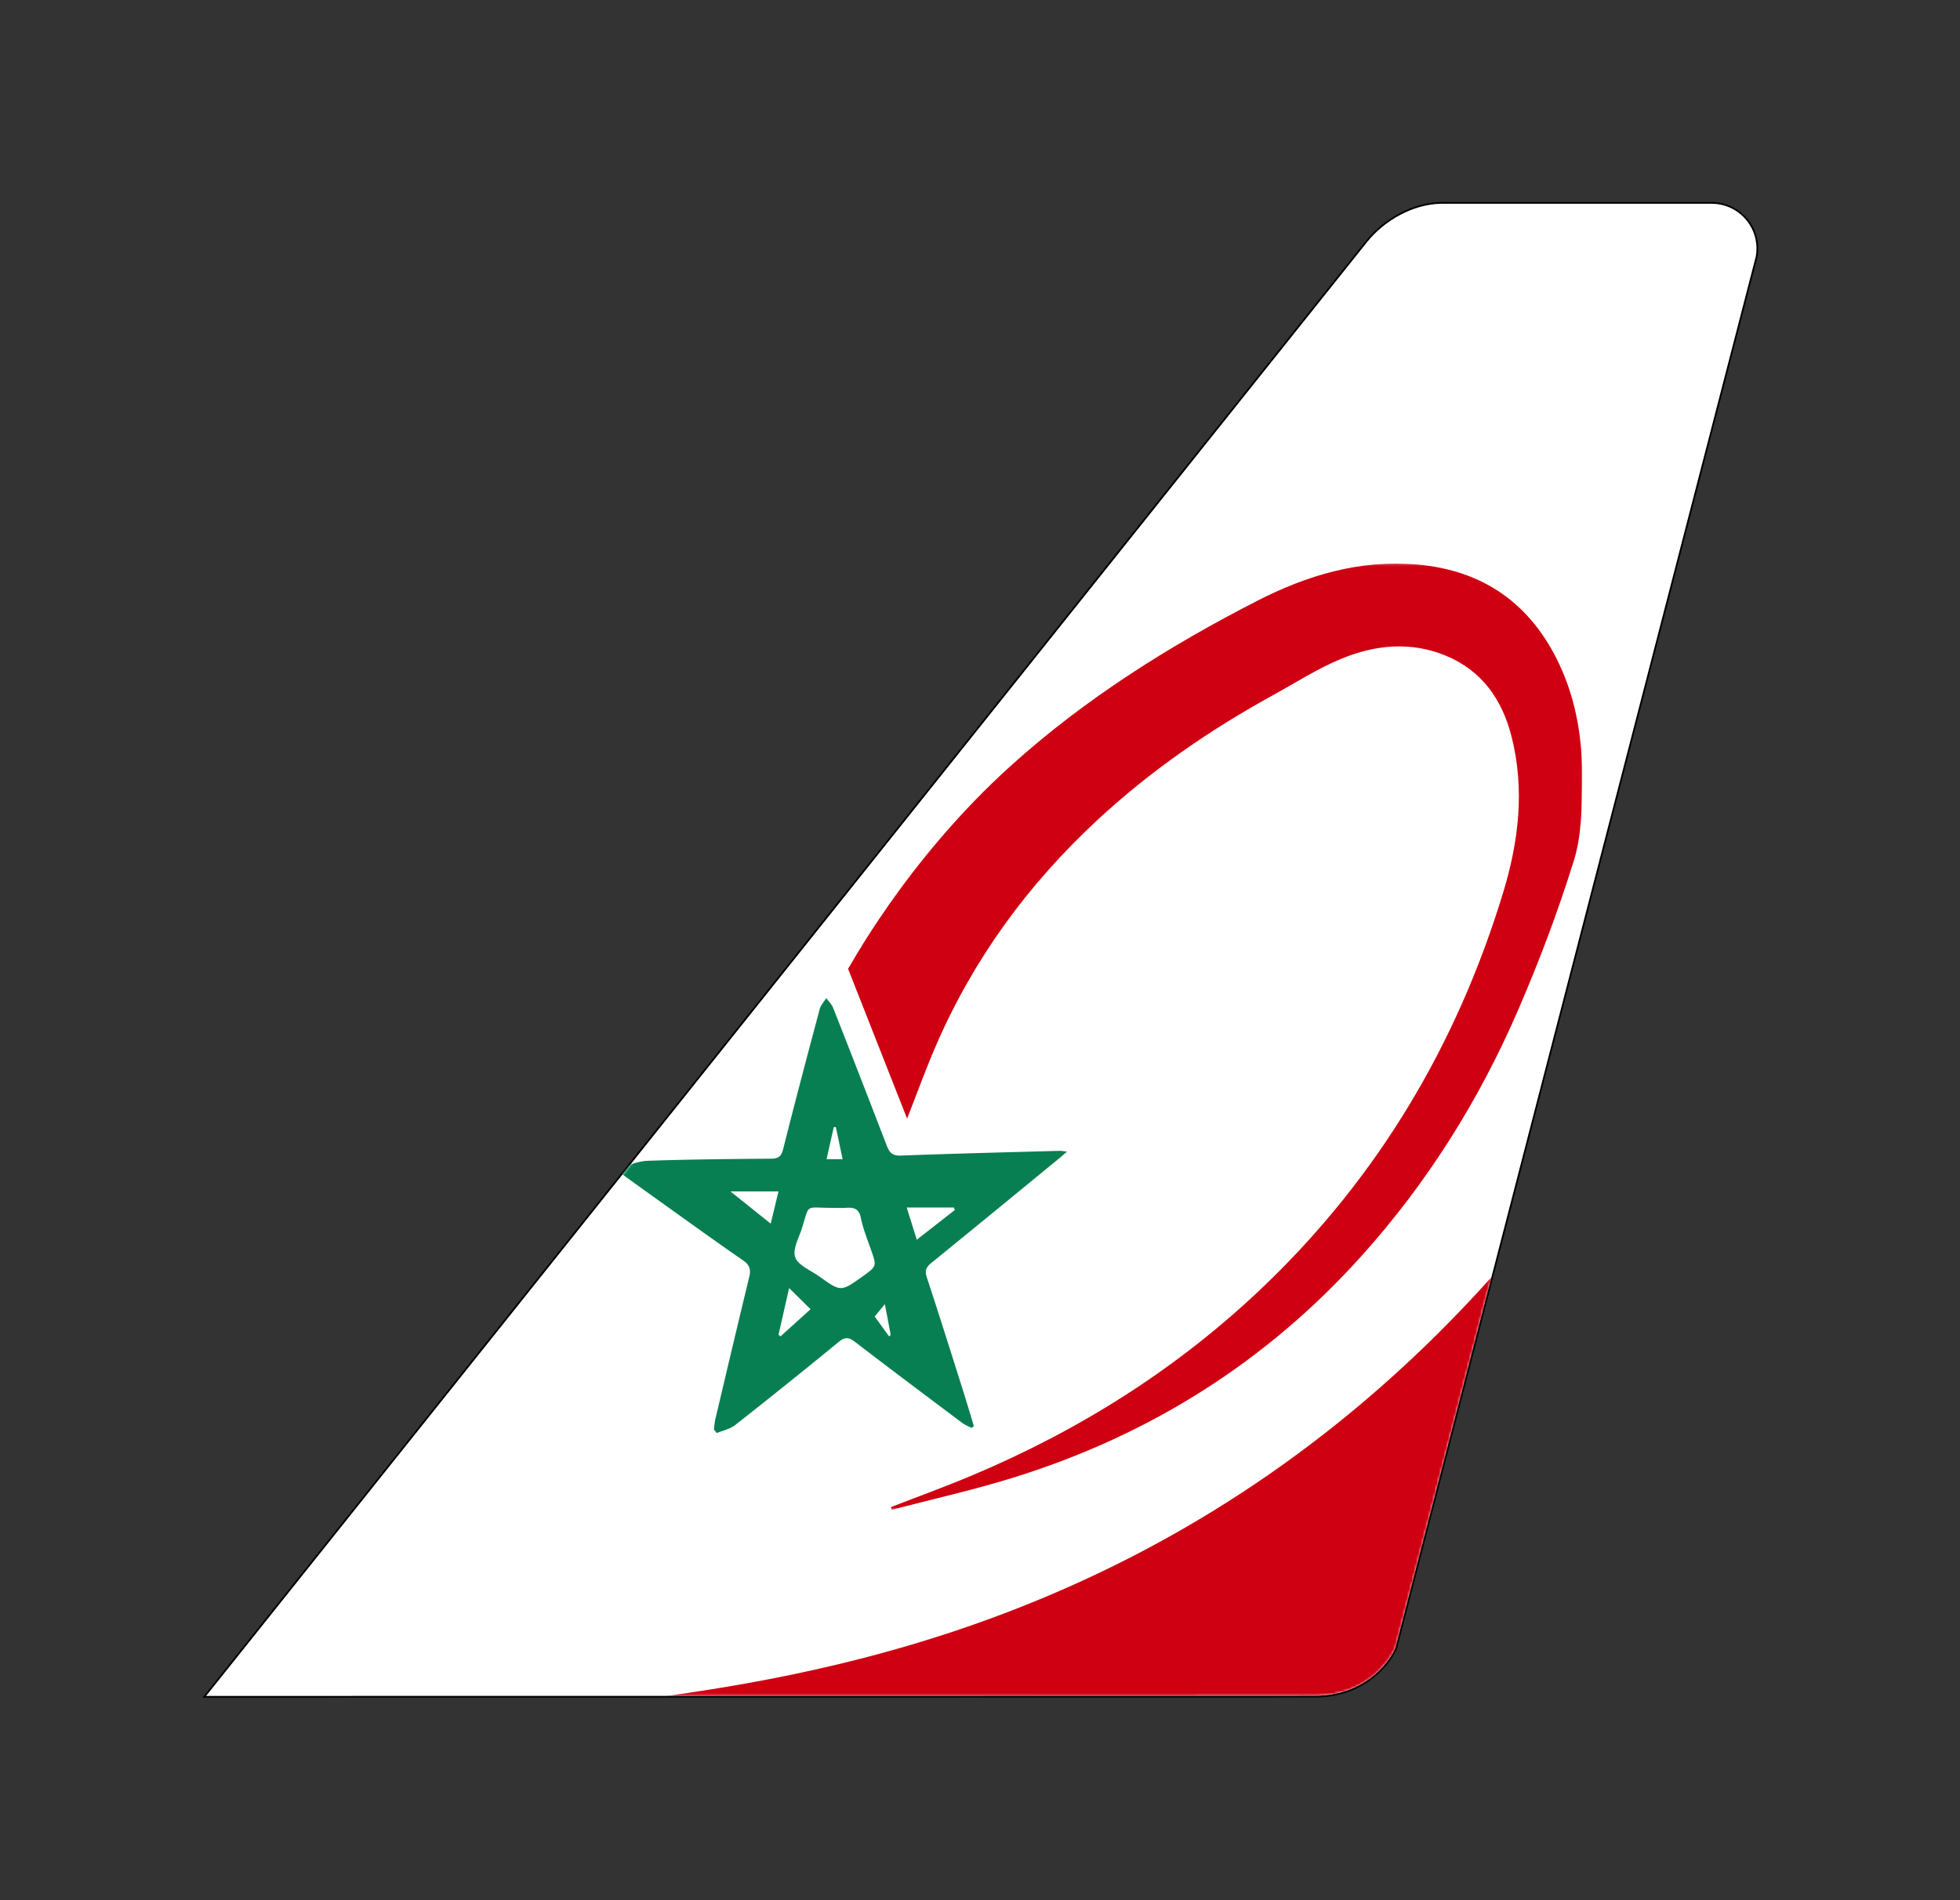 <svg width="856" height="830" xmlns="http://www.w3.org/2000/svg" xmlns:xlink="http://www.w3.org/1999/xlink"><rect width="100%" height="100%" fill="#333333" stroke="none"/><title>ROYALAIRMAROC</title><defs><path d="M659.556 1c10.808 0 19.57 8.764 19.57 19.575 0 1.156-.101 2.289-.293 3.39L521.391 631.934c-2.82 6.519-13.285 20.38-34.198 20.816l-.637.009L2 652.838C338.535 231.295 507.627 19.508 509.275 17.477 516.571 8.493 528.951 1.148 541.553 1h118.003z" id="a"/><path id="c" d="M0 .183h353.082v413.371H0z"/></defs><g transform="translate(88 88)" fill="none" fill-rule="evenodd"><path d="M659.556.25H541.552c-12.134.142-24.898 6.952-32.86 16.754l-4.548 5.69-95.364 119.425L.441 653.59l486.115-.08.648-.01c9.647-.2 17.79-3.203 24.333-8.283 4.861-3.775 8.553-8.539 10.43-12.728l.136-.31L679.559 24.153l.013-.06c.201-1.154.303-2.33.303-3.518 0-11.225-9.097-20.325-20.32-20.325zM541.56 1.75h117.995c10.393 0 18.82 8.428 18.82 18.825v.412c-.023.824-.093 1.64-.216 2.447l-.061.372-157.42 607.883.024-.053c-1.74 4.021-5.327 8.7-10.086 12.395-6.294 4.887-14.127 7.775-23.44 7.97l-.632.008-482.987.078 465.26-582.755 36.489-45.691 4.248-5.315.302-.376c7.692-9.472 20.048-16.063 31.704-16.2z" fill="#000" fill-rule="nonzero"/><mask id="b" fill="#fff"><use xlink:href="#a"/></mask><use fill="#FFF" xlink:href="#a"/><g mask="url(#b)"><g transform="matrix(-1 0 0 1 603 158)"><path d="M39.508 311.76l42.006 162.174.178.4.197.416.216.432.234.447c.122.227.25.459.387.695l.282.479.3.49.321.5.34.51c.116.17.236.343.36.517l.379.525c.13.176.262.353.399.53l.419.536c.214.27.437.54.666.812l.47.544c5.44 6.183 14.83 12.687 29.05 12.983l.637.009 283.064.048c-85.75-12.072-233.427-41.806-359.905-183.047z" fill="#CF0012"/><mask id="d" fill="#fff"><use xlink:href="#c"/></mask><path d="M247.118 399.058C188.54 380.607 138.04 348.911 96.53 302.813c-28.83-32.017-51.498-68.15-68.604-107.727-9.204-21.295-17.462-43.126-24.329-65.296C.212 118.86.153 106.625.012 94.962-.2 77.545 2.432 60.405 9.877 44.431 22.325 17.722 43.21 3.115 72.176.583c24.91-2.176 47.991 4.712 69.874 15.932 38.383 19.68 74.756 42.55 107.073 71.615 47.52 42.738 72.29 91.313 71.515 89.022-6.532 16.68-19.623 49.71-25.8 65.483-4.25-10.817-8.07-21.407-12.521-31.714-16.433-38.036-40.345-70.632-70.478-98.613-23.236-21.575-49.086-39.388-76.725-54.596-9.893-5.444-19.504-11.635-29.87-15.927-14.788-6.122-30.32-7.692-45.632-1.39-15.826 6.515-24.718 19.241-28.808 35.543-5.747 22.905-3.097 45.501 3.652 67.731C54.687 210.315 89.14 268.141 139.26 316.067c37.289 35.66 80.138 62.632 127.378 82.513 11.626 4.893 23.495 9.194 35.253 13.767l-.311 1.208c-18.168-4.789-36.556-8.856-54.463-14.497z" fill="#CF0012" mask="url(#d)"/></g><path d="M298.451 481.704c1.01 5.299 1.78 9.346 2.549 13.394l-.706.68a17139.86 17139.86 0 01-6.294-8.696c1.612-1.946 2.757-3.331 4.451-5.378zM273 418.37l3.128-13.988c.302-.03.603-.058.904-.086L280 418.37h-7zm-24.414 28.149c-6.077-4.864-11.435-9.15-17.586-14.075h21l-3.414 14.075zM308 439.48h20.574l.426 1.08c-5.288 4.135-10.575 8.272-16.612 12.995-1.63-5.229-2.968-9.524-4.388-14.075zm-55.132 56.297l-.868-.692 4.625-20.42 9.375 9.232-13.132 11.88zm22.84-56.146c1.98 0 3.969.114 5.936-.024 3.597-.254 5.574.648 6.315 4.357.966 4.825 2.88 9.501 4.523 14.203 2.437 6.976 2.488 6.961-3.98 11.57-9.235 6.578-9.254 6.601-18.642-.11-3.751-2.68-9.347-4.927-10.55-8.39-1.255-3.616 1.616-8.498 2.949-12.758 3.425-10.935 1.07-8.828 13.45-8.848zM225.037 538c2.69-1.13 5.795-1.735 8.006-3.473a2666.73 2666.73 0 0045.276-36.358c2.824-2.321 4.476-1.997 7.162.065 15.47 11.886 31.084 23.58 46.687 35.292 1.246.935 2.771 1.501 4.166 2.238l.995-.8c-1.621-5.313-3.196-10.642-4.871-15.938-5.17-16.328-10.282-32.676-15.66-48.936-.976-2.949-.406-4.492 1.893-6.358 18.814-15.277 37.531-30.675 56.274-46.04.813-.667 1.596-1.375 3.036-2.622-1.663-.183-2.49-.372-3.311-.35-23.131.644-46.267 1.199-69.39 2.078-3.97.151-5.044-1.796-6.197-4.797a8170.042 8170.042 0 00-23.233-59.73c-.619-1.577-1.996-2.855-3.02-4.271-.973 1.591-2.388 3.064-2.85 4.793-5.435 20.34-10.835 40.692-15.95 61.113-.834 3.326-2.153 4.21-5.377 4.237-17.945.143-35.896.302-53.826.926-4.314.15-8.565 2.09-12.846 3.207v1.45c7.884 5.662 15.755 11.342 23.656 16.981 10.243 7.311 20.444 14.685 30.81 21.817 2.775 1.91 3.577 3.862 2.795 7.09-5.03 20.757-9.937 41.546-14.85 62.33-.348 1.475-.425 3.012-.627 4.52l1.252 1.536z" fill="#087F52"/></g></g></svg>